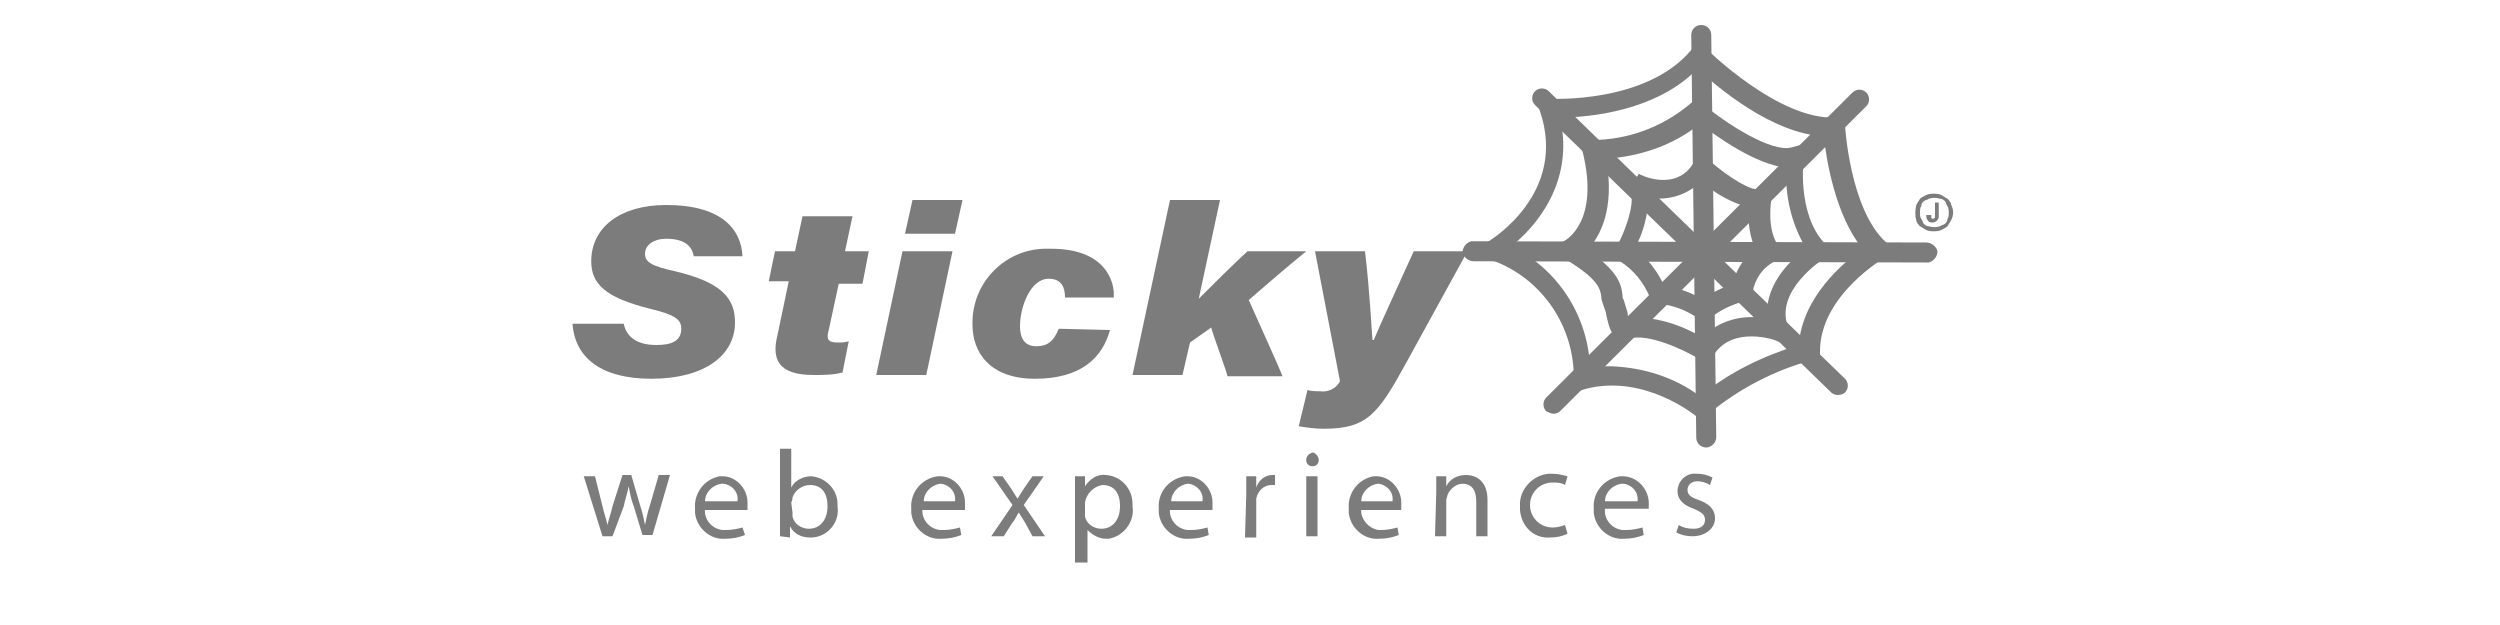 <?xml version="1.0" encoding="utf-8"?>
<!-- Generator: Adobe Illustrator 24.2.3, SVG Export Plug-In . SVG Version: 6.00 Build 0)  -->
<svg version="1.1" id="Layer_4" xmlns="http://www.w3.org/2000/svg" xmlns:xlink="http://www.w3.org/1999/xlink" x="0px" y="0px"
	 viewBox="0 0 200 50" style="enable-background:new 0 0 200 50;" xml:space="preserve">
<style type="text/css">
	.st0{fill:#7C7C7C;}
</style>
<path class="st0" d="M47.6,38.1l0.6,2.4c0.1,0.5,0.3,1,0.4,1.5l0,0c0.1-0.5,0.3-1,0.4-1.5l0.8-2.5h0.7l0.7,2.4
	c0.2,0.6,0.3,1.1,0.4,1.6l0,0c0.1-0.5,0.2-1,0.4-1.6l0.7-2.4h0.9l-1.4,4.8h-0.8l-0.7-2.3c-0.2-0.5-0.3-1-0.4-1.6l0,0
	c-0.1,0.5-0.3,1.1-0.4,1.6L49,42.9h-0.8l-1.5-4.8H47.6z"/>
<path class="st0" d="M56.4,40.7c-0.1,0.8,0.5,1.6,1.4,1.7c0.1,0,0.2,0,0.3,0c0.5,0,0.9-0.1,1.3-0.2l0.2,0.6c-0.5,0.2-1,0.3-1.6,0.3
	c-1.2,0.1-2.3-0.9-2.4-2.1c0-0.1,0-0.2,0-0.3c-0.1-1.3,0.8-2.4,2-2.6c0.1,0,0.1,0,0.2,0c1.1,0,2,1,2,2.1c0,0.1,0,0.1,0,0.2
	c0,0.1,0,0.3,0,0.4H56.4z M59,40.1c0.1-0.7-0.4-1.3-1.1-1.4c-0.1,0-0.1,0-0.2,0c-0.7,0.1-1.3,0.7-1.3,1.4H59z"/>
<path class="st0" d="M62.4,42.9c0-0.3,0-0.8,0-1.2v-5.8h0.9v3.1l0,0c0.3-0.6,1-0.9,1.6-0.9c1.2,0.1,2.1,1.1,2.1,2.2
	c0,0.1,0,0.1,0,0.2c0.2,1.2-0.7,2.4-2,2.5c-0.1,0-0.1,0-0.2,0c-0.7,0-1.3-0.3-1.6-0.9l0,0V43L62.4,42.9z M63.4,41c0,0.1,0,0.2,0,0.3
	c0.1,0.6,0.7,1,1.3,1c0.9,0,1.5-0.7,1.5-1.8c0-1.1-0.5-1.7-1.4-1.7c-0.6,0-1.2,0.4-1.4,1c0,0.1,0,0.2-0.1,0.4L63.4,41z"/>
<path class="st0" d="M73.8,40.7c-0.1,0.8,0.5,1.6,1.4,1.7c0.1,0,0.2,0,0.3,0c0.5,0,0.9-0.1,1.3-0.2l0.1,0.6c-0.5,0.2-1,0.3-1.6,0.3
	c-1.2,0.1-2.3-0.9-2.4-2.1c0-0.1,0-0.2,0-0.3c-0.1-1.3,0.8-2.4,2.1-2.6c0.1,0,0.1,0,0.2,0c1.1,0,2,1,2,2.1c0,0.1,0,0.1,0,0.2
	c0,0.1,0,0.3,0,0.4H73.8z M76.4,40.1c0.1-0.7-0.4-1.3-1.1-1.4c0,0-0.1,0-0.1,0c-0.7,0.1-1.3,0.7-1.3,1.4H76.4z"/>
<path class="st0" d="M80.2,38.1l0.7,1c0.2,0.3,0.3,0.5,0.5,0.8l0,0c0.2-0.3,0.3-0.5,0.5-0.8l0.7-1h0.9l-1.6,2.3l1.7,2.5h-1l-0.6-1.1
	c-0.2-0.3-0.3-0.5-0.5-0.8l0,0c-0.2,0.3-0.3,0.6-0.5,0.8l-0.7,1.1h-1l1.7-2.5l-1.6-2.3L80.2,38.1z"/>
<path class="st0" d="M86,39.7c0-0.6,0-1.1,0-1.6h0.8v0.8l0,0c0.4-0.6,1-1,1.7-0.9c1.2,0.1,2.1,1.1,2.1,2.3c0,0.1,0,0.1,0,0.2
	c0.2,1.2-0.7,2.4-1.9,2.6c-0.1,0-0.2,0-0.2,0c-0.6,0-1.1-0.3-1.5-0.7l0,0v2.6H86L86,39.7z M86.8,41c0,0.1,0,0.2,0,0.3
	c0.1,0.6,0.7,1,1.3,1c0.9,0,1.5-0.7,1.5-1.8c0-1.1-0.5-1.7-1.4-1.7c-0.7,0.1-1.3,0.7-1.4,1.4V41z"/>
<path class="st0" d="M93.6,40.7c-0.1,0.8,0.5,1.6,1.4,1.7c0.1,0,0.2,0,0.3,0c0.5,0,0.9-0.1,1.3-0.2l0.1,0.6c-0.5,0.2-1,0.3-1.6,0.3
	c-1.2,0.1-2.3-0.9-2.4-2.1c0-0.1,0-0.2,0-0.3c-0.1-1.3,0.8-2.4,2.1-2.6c0.1,0,0.1,0,0.2,0c1.1,0,2,1,2,2.1c0,0.1,0,0.1,0,0.2
	c0,0.1,0,0.3,0,0.4H93.6z M96.2,40.1c0.1-0.7-0.4-1.3-1.1-1.4c0,0-0.1,0-0.1,0c-0.7,0.1-1.3,0.7-1.3,1.4H96.2z"/>
<path class="st0" d="M99.7,39.6c0-0.6,0-1,0-1.5h0.8v0.9l0,0c0.2-0.6,0.7-1,1.3-1c0.1,0,0.2,0,0.2,0v0.8c-0.1,0-0.2,0-0.3,0
	c-0.6,0-1.1,0.5-1.2,1.1c0,0.1,0,0.3,0,0.4V43h-0.9L99.7,39.6z"/>
<path class="st0" d="M105.5,36.8c0,0.3-0.2,0.5-0.5,0.5c-0.3,0-0.5-0.2-0.5-0.5c0-0.3,0.2-0.5,0.5-0.6c0,0,0,0,0,0
	C105.2,36.2,105.5,36.5,105.5,36.8C105.5,36.8,105.5,36.8,105.5,36.8z M104.5,42.9v-4.8h0.9v4.8H104.5z"/>
<path class="st0" d="M108.9,40.7c-0.1,0.8,0.6,1.6,1.4,1.7c0.1,0,0.2,0,0.2,0c0.5,0,0.9-0.1,1.3-0.2l0.1,0.6c-0.5,0.2-1,0.3-1.6,0.3
	c-1.2,0.1-2.3-0.9-2.4-2.1c0-0.1,0-0.2,0-0.3c-0.1-1.3,0.8-2.4,2-2.6c0.1,0,0.1,0,0.2,0c1.1,0,2,1,2,2.1c0,0.1,0,0.1,0,0.2
	c0,0.1,0,0.3,0,0.4H108.9z M111.4,40.1c0.1-0.7-0.4-1.3-1.1-1.4c0,0-0.1,0-0.1,0c-0.7,0.1-1.3,0.7-1.3,1.4H111.4z"/>
<path class="st0" d="M114.9,39.4c0-0.5,0-0.9,0-1.3h0.8v0.8l0,0c0.3-0.6,0.9-0.9,1.6-0.9c0.7,0,1.7,0.4,1.7,2v2.9h-0.9v-2.8
	c0-0.8-0.3-1.4-1.1-1.4c-0.5,0-1,0.4-1.2,0.9c0,0.1-0.1,0.3-0.1,0.4v2.9h-0.9L114.9,39.4z"/>
<path class="st0" d="M125.4,42.7c-0.4,0.2-0.9,0.3-1.4,0.3c-1.3,0.1-2.3-0.9-2.4-2.2c0-0.1,0-0.2,0-0.3c-0.1-1.3,1-2.5,2.3-2.6
	c0.1,0,0.2,0,0.3,0c0.4,0,0.8,0.1,1.2,0.2l-0.2,0.7c-0.3-0.2-0.7-0.2-1-0.2c-1,0-1.8,0.8-1.8,1.8c0,1,0.8,1.8,1.8,1.8
	c0.4,0,0.7-0.1,1-0.2L125.4,42.7z"/>
<path class="st0" d="M128.4,40.7c-0.1,0.8,0.5,1.6,1.4,1.7c0.1,0,0.2,0,0.3,0c0.5,0,0.9-0.1,1.3-0.2l0.1,0.6c-0.5,0.2-1,0.3-1.6,0.3
	c-1.2,0.1-2.3-0.9-2.4-2.1c0-0.1,0-0.2,0-0.3c-0.1-1.3,0.8-2.4,2.1-2.6c0.1,0,0.1,0,0.2,0c1.1,0,2,0.9,2.1,2c0,0.1,0,0.2,0,0.2
	c0,0.1,0,0.3,0,0.4H128.4z M131,40.1c0.1-0.7-0.4-1.3-1.1-1.4c-0.1,0-0.1,0-0.2,0c-0.7,0.1-1.3,0.7-1.3,1.4H131z"/>
<path class="st0" d="M134.3,42c0.3,0.2,0.7,0.3,1.2,0.3c0.6,0,0.9-0.3,0.9-0.7s-0.2-0.6-0.9-0.9c-0.9-0.3-1.3-0.8-1.3-1.4
	c0-0.8,0.7-1.5,1.5-1.4c0,0,0.1,0,0.1,0c0.4,0,0.8,0.1,1.2,0.3l-0.2,0.6c-0.3-0.2-0.7-0.3-1-0.3c-0.5,0-0.8,0.3-0.8,0.7
	c0,0.4,0.3,0.6,0.9,0.8c0.8,0.3,1.3,0.7,1.3,1.5c0,0.7-0.7,1.4-1.8,1.4c-0.5,0-0.9-0.1-1.3-0.3L134.3,42z"/>
<path class="st0" d="M49.9,25.9c0.2,1,1,1.7,2.6,1.7c1.2,0,2-0.3,2-1.3c0-0.7-0.4-1.1-2.5-1.6c-3.6-0.9-4.7-2-4.7-3.8
	c0-2.7,2.3-4.5,6-4.5c4.5,0,6,2,6.1,4.1h-3.9c-0.1-0.6-0.5-1.4-2.2-1.4c-1,0-1.7,0.5-1.7,1.2s0.6,1,2.4,1.4c3.8,0.9,4.8,2.2,4.8,4.1
	c0,2.6-2.4,4.5-6.7,4.5c-3.9,0-6.1-1.6-6.3-4.4L49.9,25.9z"/>
<path class="st0" d="M62,20.1h1.6l0.6-2.8h4l-0.6,2.8h1.9L69,22.7h-1.9l-0.8,3.7c-0.2,0.7-0.1,1,0.7,1c0.3,0,0.6,0,0.9-0.1l-0.5,2.5
	c-0.8,0.2-1.5,0.2-2.3,0.2c-2.8,0-3.4-1.2-2.9-3.2l0.9-4.3h-1.6L62,20.1z"/>
<path class="st0" d="M72.2,20.1h4L74.1,30h-4L72.2,20.1z M73,16h4l-0.6,2.7h-4L73,16z"/>
<path class="st0" d="M88.8,26.4c-0.6,2.2-2.3,3.9-6,3.9c-3.7,0-5-2.2-5-4.3c-0.1-3.3,2.5-6,5.7-6.1c0.2,0,0.4,0,0.6,0
	c4.4,0,5.1,2.7,5,3.9h-3.9c0-0.7-0.2-1.5-1.3-1.5c-1.5,0-2.3,2.3-2.3,3.8c0,1,0.4,1.6,1.3,1.6c0.9,0,1.4-0.4,1.8-1.4L88.8,26.4z"/>
<path class="st0" d="M95.9,23.9c1.1-1.1,2.6-2.6,3.9-3.8h4.7c-1.6,1.3-3.1,2.6-4.6,3.9c0.3,0.7,2.4,5.3,2.7,6.1h-4.4
	c0-0.2-1.3-3.7-1.3-3.9l-1.7,1.2L94.6,30h-4l3-14h4L95.9,23.9z"/>
<path class="st0" d="M109.2,20.1c0.4,3.4,0.5,6,0.6,7.1h0.1c0.5-1.2,1.7-3.8,3.2-7.1h4.3l-5,9.1c-2.2,4-3.1,5.1-6.5,5.1
	c-0.7,0-1.4-0.1-2-0.2l0.7-2.9c0.3,0.1,0.7,0.1,1,0.1c0.6,0.1,1.3-0.2,1.6-0.8l-2-10.4L109.2,20.1z"/>
<path class="st0" d="M147,31.6c-0.2,0-0.4-0.1-0.5-0.2l-23.7-23c-0.3-0.3-0.3-0.8,0-1.1c0.3-0.3,0.8-0.3,1.1,0c0,0,0,0,0,0l23.7,23
	c0.3,0.3,0.3,0.8,0,1.1c0,0,0,0,0,0C147.5,31.5,147.3,31.6,147,31.6z"/>
<path class="st0" d="M124.3,33.1c-0.2,0-0.4-0.1-0.6-0.2c-0.3-0.3-0.3-0.8,0-1.1c0,0,0,0,0,0l24.5-24.4c0.3-0.3,0.8-0.3,1.1,0
	c0.3,0.3,0.3,0.8,0,1.1c0,0,0,0,0,0l-24.5,24.4C124.7,33,124.5,33.1,124.3,33.1z"/>
<path class="st0" d="M154.1,21L154.1,21l-36.2-0.1c-0.4,0-0.8-0.3-0.9-0.7c0-0.4,0.3-0.8,0.7-0.9c0.1,0,0.1,0,0.2,0l0,0l36.2,0.1
	c0.4,0,0.8,0.3,0.9,0.7c0,0.4-0.3,0.8-0.7,0.9C154.2,21,154.2,21,154.1,21z"/>
<path class="st0" d="M136.5,35.8c-0.4,0-0.8-0.3-0.8-0.8l-0.4-32.2c0-0.4,0.3-0.8,0.8-0.8c0,0,0,0,0,0l0,0c0.4,0,0.8,0.3,0.8,0.8
	l0.4,32.2C137.3,35.4,136.9,35.8,136.5,35.8L136.5,35.8z"/>
<path class="st0" d="M136.6,29.1l-0.7-0.4c-1-0.6-4-2.1-5.6-1.6c-0.3,0.1-0.6,0.1-0.9-0.1c-0.6-0.3-0.7-1-0.9-1.8
	c0-0.2-0.1-0.4-0.2-0.7c-0.1-0.3-0.2-0.5-0.2-0.8c-0.1-0.6-0.2-1.4-3.1-3.1l-1.2-0.7l1.3-0.6c0.2-0.1,2.9-1.6,1.5-7.2l-0.3-1l1,0.1
	c2.9,0,5.6-1,7.8-2.8l0.6-0.5l0.5,0.4c1.9,1.6,5.5,3.9,7.1,3.5l1.1-0.3l-0.1,1.1c0,0-0.6,4.5,1.7,6.9l0.7,0.7l-0.8,0.5
	c0,0-4.1,2.6-2.8,5.6L144,28l-1.8-0.7c-0.1-0.1-3.6-1.3-5.1,1.1L136.6,29.1z M131.2,25.4c1.8,0.1,3.5,0.7,5,1.6
	c1.3-1.4,3.3-1.9,5.2-1.5c-0.3-2.4,1.5-4.5,3.1-5.6c-1.2-2-1.7-4.2-1.6-6.5c-2.4-0.2-5.6-2.5-6.9-3.5c-2.1,1.7-4.7,2.6-7.5,2.8
	c0.7,4.1-0.5,6.2-1.5,7.3c2.3,1.6,2.7,2.6,2.8,3.6c0,0.1,0,0.3,0.1,0.4c0.1,0.3,0.2,0.7,0.3,1c0,0.2,0.1,0.4,0.1,0.6
	C130.6,25.4,130.9,25.4,131.2,25.4z"/>
<path class="st0" d="M136.4,25.9l-0.5-0.4c-1-0.7-2.1-1.1-3.2-1.2h-0.5l-0.2-0.5c-0.5-1.2-1.3-2.2-2.4-2.9l-0.7-0.4l0.4-0.7
	c1-1.8,1.6-4.2,1-4.5l0.8-1.4c0.1,0.1,3,1.5,4.4-0.9l0.5-0.8l0.7,0.6c1.7,1.5,3.5,2.5,3.9,2.3l1.4-0.7l-0.3,1.6c0,0-0.4,2.4,0.6,3.7
	l0.6,0.8l-0.9,0.4c-1,0.5-1.6,1.4-1.8,2.5L140,24l-0.5,0.1c-1,0.3-1.9,0.7-2.6,1.3L136.4,25.9z M133.1,22.8c1.1,0.2,2.1,0.6,3.1,1.1
	c0.8-0.5,1.6-0.9,2.4-1.2c0.3-1.1,0.9-2.1,1.8-2.8c-0.4-1-0.6-2.1-0.5-3.3c-1.4-0.4-2.7-1.1-3.8-2.1c-1.1,1.1-2.7,1.6-4.2,1.3
	c-0.1,1.4-0.4,2.8-1.1,4C131.8,20.7,132.6,21.7,133.1,22.8L133.1,22.8z"/>
<path class="st0" d="M136.2,33.7l-0.5-0.4c0,0-4.1-3.4-8.8-2.2l-1,0.3v-1c0.1-4.3-2.6-8.2-6.6-9.6l-1.6-0.6l1.4-0.9
	c0.3-0.2,6.3-3.9,4.1-10.4l-0.4-1.1l1.2,0.1c0.1,0,7.7,0.4,11.3-3.9l0.6-0.7l0.6,0.6c0.1,0.1,5.8,5.7,10.3,5.5l0.8-0.1V10
	c0,0.1,0.4,6.8,3.3,9.4l0.8,0.7l-0.9,0.5c0,0-5.2,3-5.2,7.5v0.6l-0.6,0.1c-3,0.8-5.9,2.3-8.3,4.3L136.2,33.7z M128.9,29.3
	c2.6,0.1,5.1,0.9,7.1,2.4c2.3-1.9,5-3.2,7.9-4.1c0.3-3.9,3.6-6.6,5.1-7.7c-2.2-2.7-2.9-7.2-3.1-9c-4.1-0.2-8.5-3.9-10.1-5.4
	c-3.3,3.4-8.7,3.9-11,3.9c1.2,5.2-2,8.8-3.9,10.3c3.7,1.8,6.1,5.5,6.3,9.6C127.9,29.3,128.4,29.3,128.9,29.3z"/>
<path class="st0" d="M153.3,16.4c0.1-0.2,0.2-0.3,0.3-0.5c0.1-0.1,0.3-0.2,0.5-0.3c0.2-0.1,0.4-0.1,0.6-0.1c0.2,0,0.4,0,0.6,0.1
	c0.2,0.1,0.3,0.2,0.5,0.3c0.1,0.1,0.3,0.3,0.3,0.5c0.2,0.4,0.2,0.8,0,1.2c-0.1,0.2-0.2,0.3-0.3,0.5c-0.1,0.1-0.3,0.2-0.5,0.3
	c-0.2,0.1-0.4,0.1-0.6,0.1c-0.2,0-0.4,0-0.6-0.1c-0.2-0.1-0.3-0.2-0.5-0.3c-0.1-0.1-0.3-0.3-0.3-0.5
	C153.2,17.3,153.2,16.8,153.3,16.4z M153.7,17.5c0.1,0.1,0.1,0.3,0.2,0.4c0.1,0.1,0.2,0.2,0.4,0.2c0.3,0.1,0.6,0.1,0.9,0
	c0.1-0.1,0.3-0.1,0.4-0.2c0.1-0.1,0.2-0.2,0.2-0.4c0.1-0.1,0.1-0.3,0.1-0.5c0-0.2,0-0.3-0.1-0.5c-0.1-0.1-0.1-0.3-0.2-0.4
	c-0.1-0.1-0.2-0.2-0.4-0.2c-0.3-0.1-0.6-0.1-0.9,0c-0.1,0.1-0.3,0.1-0.4,0.2c-0.1,0.1-0.2,0.2-0.2,0.4c-0.1,0.1-0.1,0.3-0.1,0.5
	C153.6,17.2,153.6,17.4,153.7,17.5z"/>
<path class="st0" d="M154.5,17.2L154.5,17.2c0,0.1,0,0.2,0,0.2c0,0.1,0.1,0.1,0.2,0.1c0,0,0,0,0.1-0.1c0-0.1,0-0.1,0-0.2v-1h0.3v1.1
	c0,0.1,0,0.2-0.1,0.3c-0.1,0.1-0.2,0.2-0.4,0.2c-0.1,0-0.3,0-0.4-0.2c-0.1-0.1-0.1-0.3-0.1-0.4l0,0L154.5,17.2z"/>
</svg>
